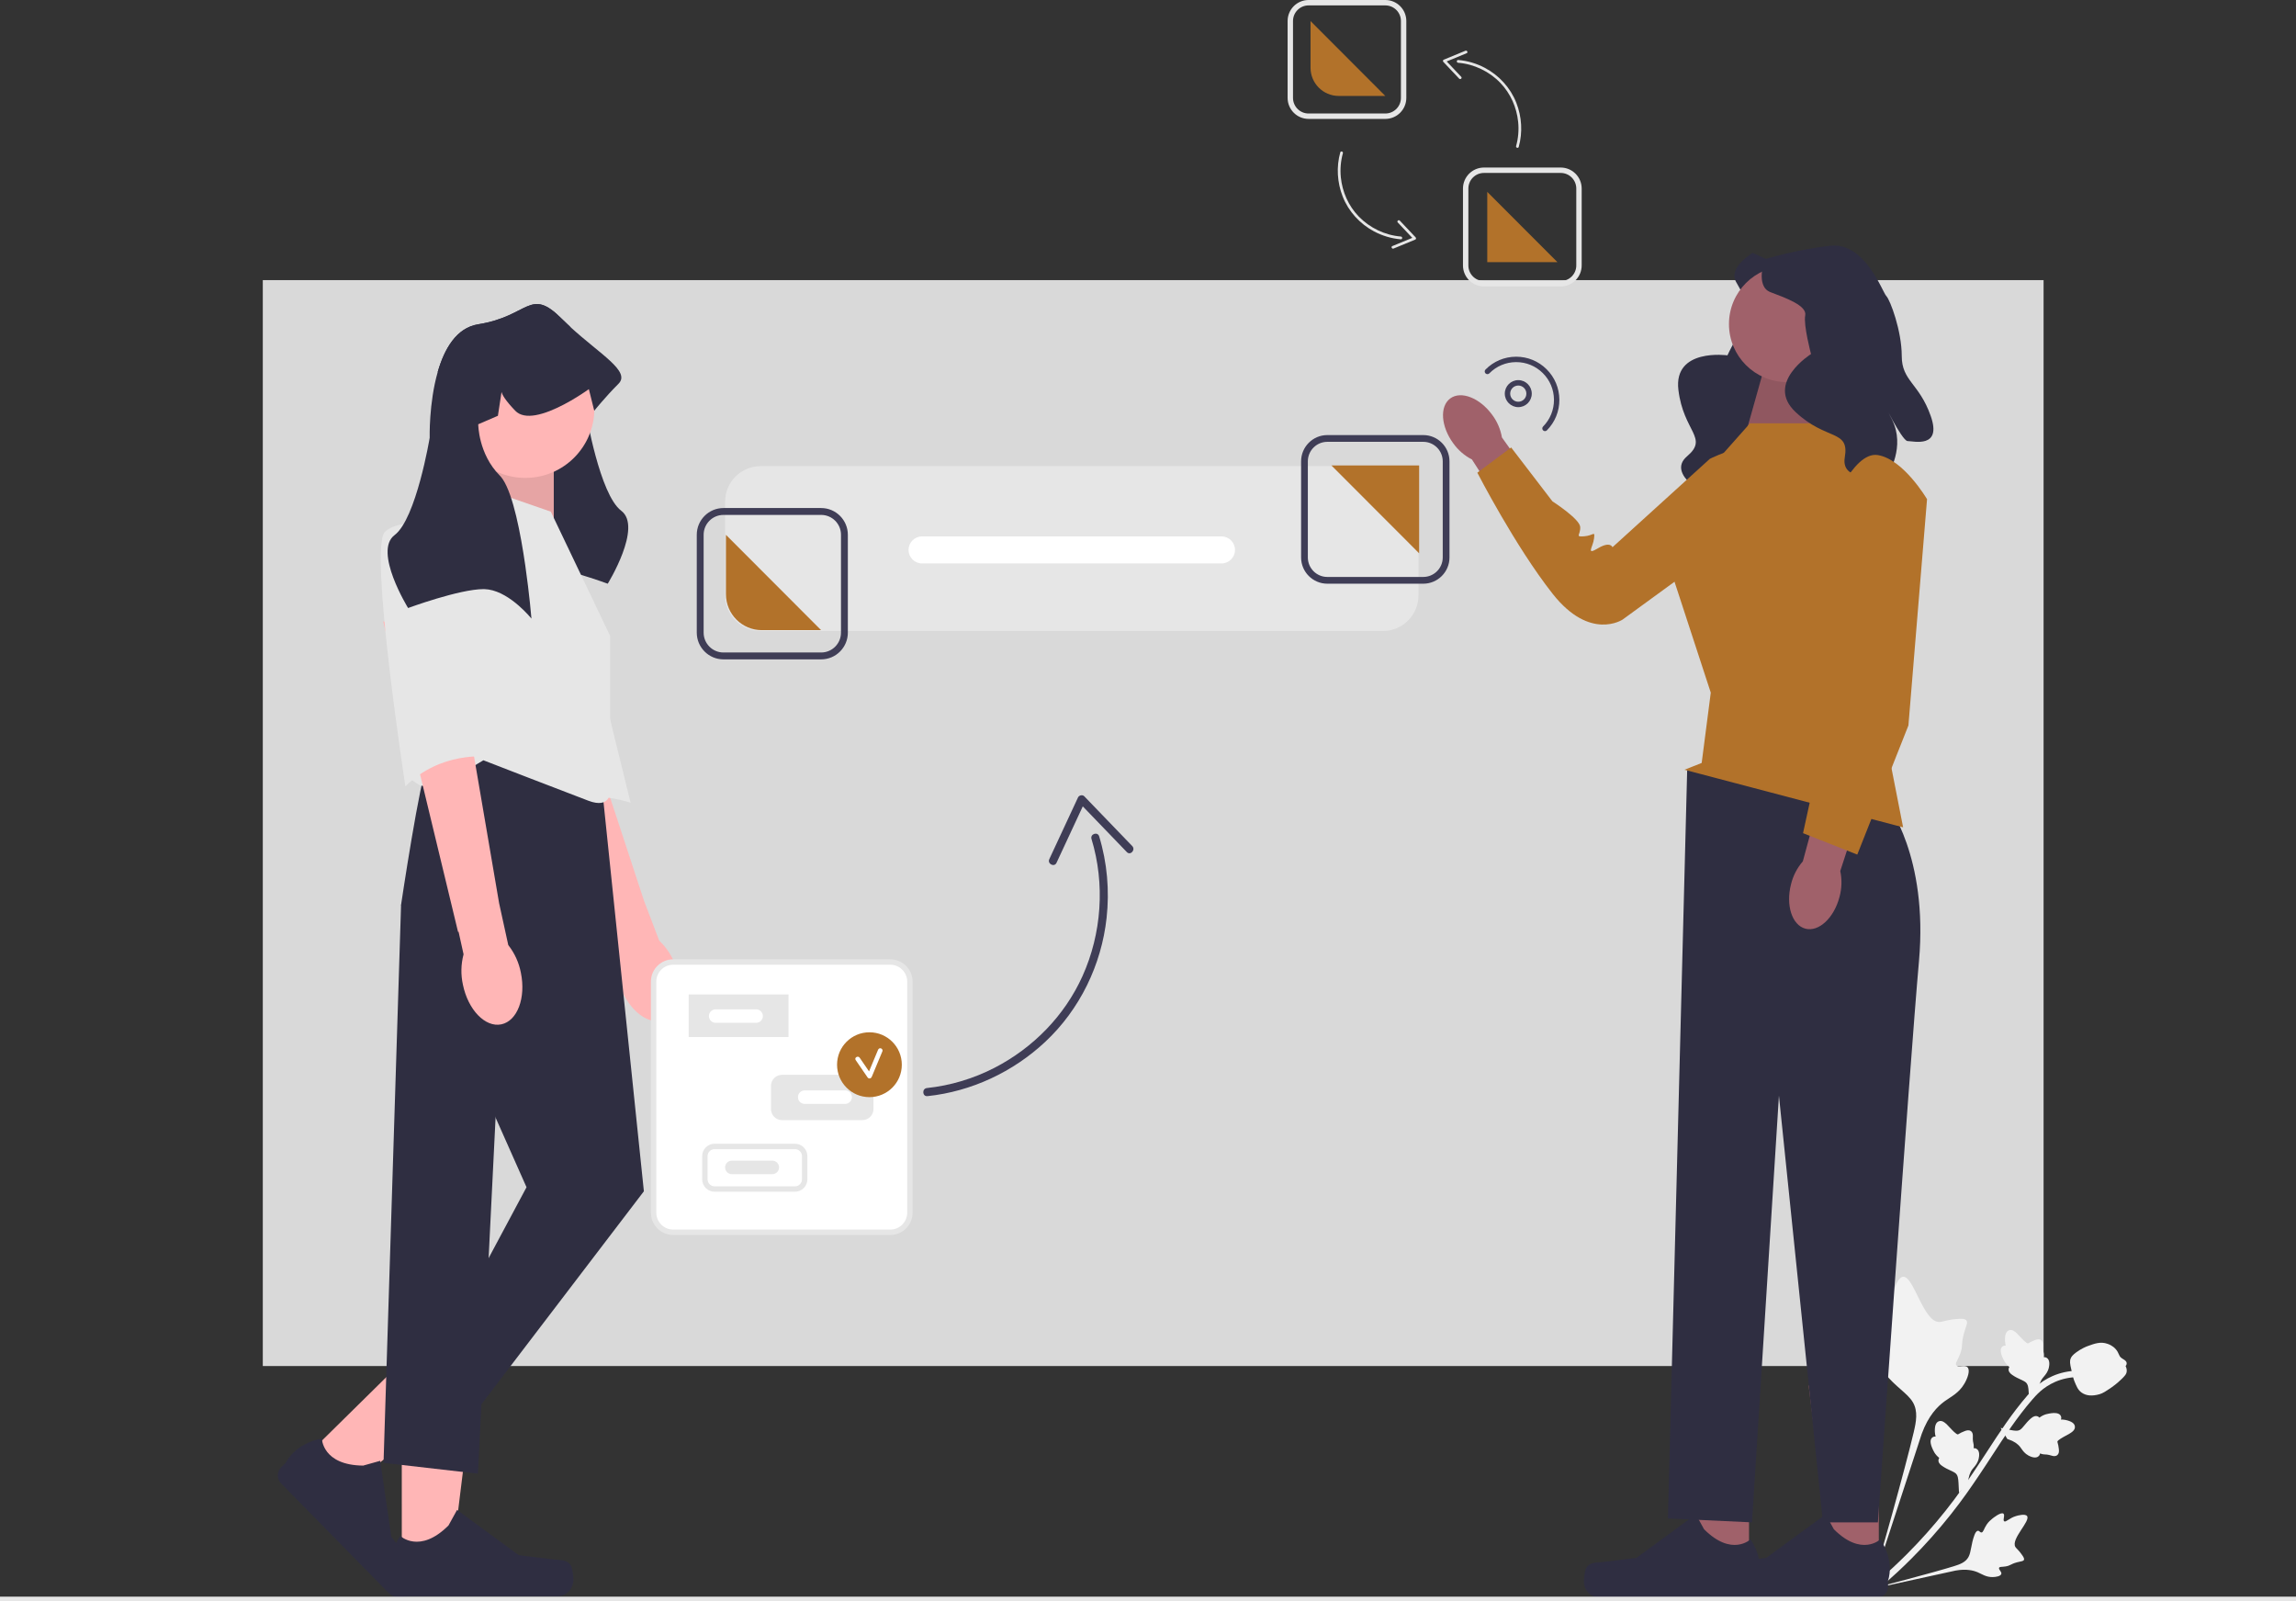 <svg width="664" height="463" viewBox="0 0 664 463" fill="none" xmlns="http://www.w3.org/2000/svg">
<rect x="0" y="0" width="664" height="463" fill="#333333" stroke="none"/>
<g clip-path="url(#clip0_8_11)">
<rect x="76" y="81" width="515" height="314" fill="#D9D9D9"/>
<path d="M175.758 168.782C175.758 168.782 160.934 163.312 153.912 163.312C153.241 163.312 152.577 163.39 151.914 163.531C147.42 164.484 143.285 168.352 141.303 170.462C140.531 171.29 140.086 171.845 140.086 171.845C140.086 171.845 140.133 171.306 140.226 170.36C140.687 165.391 142.388 149.083 145.438 138.643C146.531 134.916 147.787 131.939 149.23 130.493C152.593 127.118 154.146 123.07 154.863 120.054C155.472 117.467 155.472 115.647 155.472 115.647L149.784 113.193L148.731 106.301C148.544 107.114 147.678 108.7 144.767 111.74C144.518 111.998 144.245 112.216 143.956 112.404C139.758 115.045 131.199 110.45 126.588 107.559C128.507 100.878 131.987 94.768 138.307 93.768C153.131 91.424 153.131 82.828 162.494 92.205C163.267 92.978 164.047 93.721 164.827 94.44C167.823 100.175 168.915 107.864 169.305 113.209C169.586 116.952 169.516 119.554 169.516 119.554C169.516 119.554 173.417 142.996 179.659 147.684C185.901 152.372 175.758 168.782 175.758 168.782Z" fill="#2F2E41"/>
<path d="M146.89 131.275L136.347 146.761L160.153 153.154V131.275H146.89Z" fill="#FFB6B6"/>
<path opacity="0.1" d="M146.89 131.275L136.347 146.761L160.153 153.154V131.275H146.89Z" fill="black"/>
<path d="M543.207 378.933C544.339 378.483 545.781 381.017 546.753 380.566C547.722 380.117 546.628 377.444 547.514 373.957C547.674 373.329 548.681 369.366 550.337 369.184C553.478 368.84 556.189 382.381 560.881 382.265C561.911 382.24 563.146 381.554 566.348 381.367C567.621 381.292 568.313 381.349 568.673 381.805C569.184 382.453 568.58 383.34 567.973 385.532C567.062 388.819 567.78 389.133 566.834 391.587C566.132 393.408 565.368 394.192 565.756 394.76C566.306 395.564 568.192 394.515 569.012 395.374C569.849 396.25 569.012 398.522 568.136 400.032C566.494 402.864 564.244 403.831 562.347 405.21C560.285 406.709 557.676 409.395 555.77 414.581L540.514 461.223C543.442 451.496 551.028 424.49 553.444 414.142C554.142 411.155 554.759 408.056 553.16 405.407C551.621 402.857 548.213 401.033 545.084 397.132C544.718 396.677 543.717 395.395 544.126 394.54C544.465 393.833 545.459 394.061 545.784 393.406C546.221 392.527 544.787 391.403 543.694 389.153C542.923 387.567 542.714 386.228 542.534 385.076C542.48 384.729 541.701 379.532 543.207 378.933Z" fill="#F2F2F2"/>
<path d="M579.388 437.683C579.935 438.11 579.109 439.55 579.611 439.897C580.111 440.244 581.105 438.935 583.069 438.364C583.423 438.261 585.656 437.613 586.223 438.375C587.298 439.819 581.444 445.059 582.855 447.332C583.164 447.831 583.856 448.24 584.872 449.76C585.276 450.364 585.448 450.721 585.328 451.029C585.158 451.467 584.549 451.426 583.3 451.76C581.426 452.261 581.479 452.705 580.004 452.948C578.909 453.128 578.304 452.979 578.138 453.333C577.903 453.836 578.961 454.46 578.777 455.111C578.589 455.775 577.233 456.019 576.241 456.024C574.379 456.035 573.256 455.208 572.033 454.673C570.704 454.092 568.634 453.584 565.543 454.144L538.283 460.103C543.895 458.735 559.319 454.672 565.087 452.874C566.752 452.355 568.449 451.764 569.286 450.214C570.091 448.722 570.002 446.52 571.011 443.857C571.129 443.545 571.468 442.684 572.005 442.638C572.449 442.6 572.624 443.155 573.039 443.126C573.596 443.087 573.733 442.057 574.52 440.871C575.075 440.035 575.671 439.545 576.183 439.125C576.338 438.998 578.66 437.115 579.388 437.683Z" fill="#F2F2F2"/>
<path d="M566.542 431.677L569.152 428.976L569.174 428.635C569.274 427.058 569.698 425.771 570.434 424.807C570.551 424.654 570.676 424.507 570.803 424.356C571.307 423.762 571.934 423.023 572.224 421.821C572.384 421.15 572.645 419.51 571.59 418.922C571.308 418.761 571.026 418.729 570.774 418.753C570.779 418.703 570.783 418.651 570.788 418.596C570.841 417.919 570.756 417.546 570.675 417.187C570.612 416.911 570.548 416.626 570.537 416.061C570.532 415.814 570.54 415.606 570.547 415.431C570.565 414.901 570.56 414.247 569.991 413.819C569.368 413.382 568.669 413.637 568.206 413.805C567.379 414.105 566.884 414.398 566.555 414.593C566.435 414.664 566.3 414.744 566.249 414.761C565.835 414.897 564.465 413.411 563.946 412.855C562.785 411.601 561.78 410.516 560.655 410.991C559.85 411.33 559.489 412.322 559.555 414.021C559.576 414.549 559.674 415.015 559.78 415.402C559.473 415.365 559.136 415.412 558.826 415.656C558.094 416.233 558.156 417.427 559.006 419.206C559.216 419.649 559.501 420.243 560.066 420.86C560.332 421.15 560.599 421.377 560.83 421.567C560.729 421.708 560.647 421.881 560.612 422.098C560.51 422.737 560.854 423.344 561.66 423.886C562.538 424.494 563.357 424.87 564.079 425.203C564.709 425.494 565.25 425.747 565.594 426.051C566.223 426.624 566.325 427.563 566.394 428.73L566.542 431.677Z" fill="#F2F2F2"/>
<path d="M578.58 412.89L580.526 416.104L580.85 416.211C582.347 416.708 583.483 417.446 584.228 418.404C584.346 418.556 584.456 418.714 584.569 418.875C585.015 419.514 585.57 420.309 586.658 420.895C587.265 421.22 588.783 421.889 589.618 421.016C589.845 420.784 589.948 420.518 589.988 420.268C590.036 420.286 590.085 420.303 590.137 420.322C590.777 420.544 591.159 420.557 591.527 420.57C591.809 420.579 592.101 420.589 592.648 420.721C592.889 420.78 593.088 420.84 593.255 420.891C593.762 421.043 594.395 421.204 594.953 420.761C595.533 420.268 595.464 419.526 595.419 419.035C595.339 418.159 595.182 417.604 595.077 417.236C595.039 417.102 594.996 416.951 594.992 416.897C594.966 416.461 596.748 415.511 597.417 415.15C598.923 414.343 600.226 413.644 600.053 412.434C599.929 411.568 599.063 410.967 597.405 410.6C596.889 410.486 596.415 410.463 596.014 410.468C596.127 410.179 596.167 409.841 596.01 409.48C595.638 408.624 594.47 408.381 592.536 408.753C592.055 408.844 591.409 408.97 590.67 409.36C590.322 409.545 590.035 409.746 589.793 409.921C589.683 409.788 589.536 409.664 589.335 409.576C588.744 409.315 588.07 409.494 587.343 410.137C586.532 410.833 585.961 411.532 585.457 412.146C585.016 412.683 584.635 413.143 584.254 413.399C583.54 413.863 582.608 413.724 581.463 413.495L578.58 412.89Z" fill="#F2F2F2"/>
<path d="M586.829 405.368L589.439 402.668L589.461 402.327C589.561 400.75 589.985 399.463 590.721 398.499C590.838 398.345 590.963 398.198 591.09 398.048C591.594 397.454 592.221 396.715 592.511 395.513C592.671 394.841 592.932 393.202 591.877 392.614C591.595 392.453 591.313 392.421 591.061 392.445C591.066 392.394 591.07 392.343 591.075 392.288C591.128 391.61 591.043 391.237 590.962 390.878C590.9 390.602 590.835 390.317 590.824 389.753C590.819 389.506 590.827 389.298 590.834 389.122C590.852 388.592 590.847 387.939 590.278 387.51C589.655 387.074 588.956 387.328 588.493 387.496C587.667 387.796 587.171 388.09 586.842 388.284C586.722 388.356 586.587 388.435 586.536 388.453C586.122 388.588 584.752 387.103 584.233 386.547C583.072 385.293 582.067 384.208 580.942 384.682C580.137 385.021 579.776 386.013 579.842 387.712C579.863 388.241 579.961 388.706 580.067 389.094C579.76 389.057 579.423 389.104 579.114 389.348C578.381 389.925 578.443 391.119 579.293 392.897C579.503 393.34 579.788 393.934 580.353 394.551C580.619 394.842 580.886 395.068 581.117 395.258C581.016 395.399 580.934 395.573 580.9 395.79C580.797 396.428 581.141 397.036 581.947 397.578C582.825 398.186 583.644 398.562 584.366 398.895C584.996 399.186 585.537 399.438 585.881 399.743C586.51 400.316 586.613 401.254 586.681 402.422L586.829 405.368Z" fill="#F2F2F2"/>
<path d="M539.563 460.411L540.481 460.501L541.138 461.141C541.201 461.083 541.359 460.959 541.604 460.764C542.946 459.692 547.032 456.431 552.738 450.731C556.721 446.753 560.55 442.457 564.123 437.963C567.701 433.462 570.144 429.848 572.108 426.944C573.589 424.754 574.965 422.642 576.304 420.584C579.884 415.086 583.266 409.893 587.732 404.702C588.728 403.542 590.804 401.13 594.336 399.588C596.385 398.694 598.621 398.222 600.982 398.188L600.955 396.34C598.349 396.379 595.873 396.903 593.598 397.896C589.681 399.606 587.42 402.234 586.333 403.497C581.789 408.78 578.375 414.023 574.761 419.574C573.425 421.625 572.056 423.728 570.581 425.909C568.635 428.786 566.213 432.368 562.681 436.811C559.152 441.253 555.368 445.495 551.436 449.424C545.803 455.051 541.777 458.263 540.455 459.319C539.749 459.883 539.601 460.001 539.563 460.411Z" fill="#F2F2F2"/>
<path d="M601.868 402.581C601.927 402.627 601.989 402.672 602.054 402.716C603.348 403.61 605.074 403.755 607.182 403.148C608.172 402.861 608.999 402.299 610.647 401.18C610.902 401.007 612.177 400.121 613.647 398.681C614.608 397.74 614.93 397.285 615.021 396.733C615.124 396.12 614.983 395.528 614.718 394.998C614.845 394.872 614.941 394.716 614.994 394.522C615.215 393.721 614.492 393.289 614.105 393.051C613.906 392.934 613.657 392.789 613.423 392.588C613.054 392.273 612.936 391.999 612.756 391.586C612.584 391.191 612.37 390.7 611.906 390.161C610.995 389.094 609.848 388.699 609.47 388.568C607.485 387.874 605.759 388.501 603.761 389.228C603.361 389.374 601.944 389.936 600.439 391.046C599.352 391.847 599.042 392.335 598.868 392.744C598.509 393.58 598.625 394.308 599.022 396.023C599.434 397.816 599.642 398.715 599.91 399.371C600.535 400.896 600.927 401.853 601.868 402.581Z" fill="#F2F2F2"/>
<path d="M543.349 453.73L529.603 453.728L523.063 400.627L543.352 400.629L543.349 453.73Z" fill="#A0616A"/>
<path d="M496.253 453.417C495.825 454.139 495.599 456.469 495.599 457.309C495.599 459.889 497.688 461.981 500.264 461.981H542.835C544.592 461.981 546.018 460.554 546.018 458.794V457.019C546.018 457.019 548.123 451.684 543.788 445.109C543.788 445.109 538.399 450.257 530.347 442.193L527.972 437.885L510.784 450.474L501.257 451.649C499.173 451.906 497.325 451.609 496.253 453.417Z" fill="#2F2E41"/>
<path d="M505.813 453.73L492.066 453.728L485.527 400.627L505.815 400.629L505.813 453.73Z" fill="#A0616A"/>
<path d="M458.716 453.417C458.288 454.139 458.062 456.469 458.062 457.309C458.062 459.889 460.151 461.981 462.728 461.981H505.298C507.056 461.981 508.481 460.554 508.481 458.794V457.019C508.481 457.019 510.587 451.684 506.251 445.109C506.251 445.109 500.863 450.257 492.811 442.193L490.436 437.885L473.248 450.474L463.721 451.649C461.637 451.906 459.788 451.609 458.716 453.417Z" fill="#2F2E41"/>
<path d="M506.868 73.132C506.868 73.132 499.708 77.337 502.056 81.495C504.404 85.654 507.678 91.318 505.457 93.102C503.236 94.886 499.57 102.751 499.57 102.751C499.57 102.751 483.921 100.562 485.39 112.737C486.859 124.911 494.211 126.571 487.91 131.926C481.608 137.282 494.459 143.688 494.459 143.688C494.459 143.688 503.33 140.919 505.354 132.405C507.378 123.891 503.549 138.915 504.833 139.992C506.117 141.07 511.102 148.17 514.63 138.73C518.157 129.289 514.664 125.628 519.325 120.057C523.987 114.485 527.156 105.473 527.017 103.897C526.878 102.322 532.348 87.947 523.928 82.34C515.508 76.734 506.868 73.132 506.868 73.132Z" fill="#2F2E41"/>
<path d="M510.156 106.562L505.089 124.601H532.901L523.743 102.375L510.156 106.562Z" fill="#A0616A"/>
<path opacity="0.1" d="M510.156 106.562L505.089 124.601H532.901L523.743 102.375L510.156 106.562Z" fill="black"/>
<path d="M545.786 232.465C545.786 232.465 557.667 247.609 554.967 277.895C552.267 308.181 543.086 440.201 543.086 440.201H527.19L514.465 316.834L506.678 440.201L482.366 439.073L487.931 222.582L545.786 232.465Z" fill="#2F2E41"/>
<path d="M420.278 128.185C416.696 123.302 416.309 117.492 419.412 115.21C422.516 112.927 427.934 115.036 431.517 119.922C432.974 121.853 433.949 124.107 434.359 126.493L449.275 147.376L439.341 154.177L425.691 132.869C423.539 131.763 421.683 130.157 420.278 128.185Z" fill="#A0616A"/>
<path d="M511.552 148.34L469.265 179.146C469.265 179.146 459.882 185.469 449.029 171.709C438.177 157.949 427.245 136.682 427.245 136.682L437.026 129.391L448.948 144.951C448.948 144.951 456.819 150.008 456.99 152.343C457.161 154.678 455.329 155.282 458.127 155.077C460.925 154.872 461.279 153.293 460.989 155.734C460.698 158.175 458.537 160.681 462.131 158.539C465.726 156.398 466.329 158.232 466.329 158.232L494.466 132.69C494.466 132.69 511.174 123.951 513.393 135.058C515.612 146.164 511.552 148.34 511.552 148.34Z" fill="#B2722A"/>
<path d="M506.095 122.407H530.864L553.617 158.102L544.166 207.587L550.377 239.226L487.151 222.582L492.125 220.609L494.755 200.286L483.414 165.605L493.135 137.009L506.095 122.407Z" fill="#B2722A"/>
<path d="M533.513 93.708C533.513 102.972 526.014 110.482 516.764 110.482C507.514 110.482 500.015 102.972 500.015 93.708C500.015 84.444 507.514 76.934 516.764 76.934C526.014 76.934 533.513 84.444 533.513 93.708Z" fill="#A0616A"/>
<path d="M510.343 74.977C510.343 74.977 507.552 82.805 512.018 84.482C516.485 86.159 522.626 88.396 522.068 91.192C521.51 93.987 523.743 102.375 523.743 102.375C523.743 102.375 510.343 110.762 519.276 119.149C528.209 127.536 534.909 124.08 533.513 132.238C532.117 140.396 546.075 137.041 546.075 137.041C546.075 137.041 551.1 129.213 547.192 121.385C543.283 113.557 549.983 127.536 551.658 127.536C553.333 127.536 561.707 129.773 558.358 120.267C555.008 110.762 549.983 110.203 549.983 102.934C549.983 95.665 546.633 86.719 545.517 85.6C544.4 84.482 539.375 69.944 529.326 71.063C519.276 72.181 510.343 74.977 510.343 74.977Z" fill="#2F2E41"/>
<path d="M531.995 259.307C530.424 265.405 526.008 269.537 522.133 268.534C518.258 267.532 516.391 261.777 517.963 255.676C518.558 253.231 519.729 250.963 521.378 249.064L528.362 223.308L540.36 226.848L532.202 251.863C532.728 254.325 532.656 256.877 531.995 259.307Z" fill="#A0616A"/>
<path d="M528.813 148.781C528.813 148.781 535.609 130.388 543.057 131.585C550.506 132.783 557.297 144.344 557.297 144.344L551.912 209.773L537.122 247.111L521.434 240.917L529.583 203.602L528.813 148.781Z" fill="#B2722A"/>
<path d="M116.197 453.078L130.484 453.076L137.28 397.888L116.194 397.89L116.197 453.078Z" fill="#FFB6B6"/>
<path d="M165.144 452.753C165.589 453.503 165.824 455.925 165.824 456.798C165.824 459.48 163.653 461.654 160.975 461.654H116.732C114.905 461.654 113.424 460.171 113.424 458.341V456.496C113.424 456.496 111.235 450.952 115.741 444.118C115.741 444.118 121.342 449.469 129.71 441.088L132.178 436.61L150.041 449.694L159.943 450.915C162.109 451.182 164.03 450.874 165.144 452.753Z" fill="#2F2E41"/>
<path d="M87.02 422.548L97.04 432.747L141.089 398.895L126.3 383.843L87.02 422.548Z" fill="#FFB6B6"/>
<path d="M121.578 457.265C121.356 458.109 119.797 459.975 119.176 460.587C117.267 462.468 114.197 462.443 112.318 460.531L81.29 428.944C80.009 427.64 80.026 425.542 81.329 424.259L82.642 422.965C82.642 422.965 85.053 417.515 93.078 415.939C93.078 415.939 93.197 423.69 105.031 423.787L109.949 422.409L113.163 444.338L119.238 452.263C120.568 453.997 122.134 455.152 121.578 457.265Z" fill="#2F2E41"/>
<path d="M175.709 270.364L141.06 184.813L160.436 181.911L186.237 260.422L190.638 271.98C192.798 274.019 194.439 276.547 195.424 279.351C197.985 286.337 196.463 293.32 192.025 294.952C187.588 296.583 181.916 292.245 179.357 285.261C178.296 282.484 177.914 279.492 178.244 276.537L175.857 270.305L175.709 270.364Z" fill="#FFB6B6"/>
<path d="M164.709 160.334L182.375 232.127C182.375 232.127 163.242 225.511 154.711 237.06C154.711 237.06 135.271 163.952 139.209 158.622C143.146 153.292 162.653 151.845 164.586 159.51" fill="#E6E6E6"/>
<path d="M173.725 224.133L186.209 344.468L133.153 414.012L119.889 403.854L152.269 343.296L115.988 261.64C115.988 261.64 121.45 224.914 123.79 220.226C126.131 215.537 173.725 224.133 173.725 224.133Z" fill="#2F2E41"/>
<path d="M123.01 254.607L115.988 261.64L110.917 422.998L138.225 426.124L144.661 296.067L123.01 254.607Z" fill="#2F2E41"/>
<path d="M139.005 140.914L159.291 147.947L176.456 183.891V229.027C176.456 229.027 176.456 233.9 170.214 231.556C163.972 229.212 139.785 219.835 139.785 219.835C139.785 219.835 124.961 229.212 121.06 226.868C117.158 224.523 117.158 223.034 117.158 219.872C117.158 216.709 112.867 188.188 112.867 188.188L126.911 152.244L139.005 140.914Z" fill="#E6E6E6"/>
<path d="M132.466 269.464L110.831 179.721H130.422L144.347 261.19L146.992 273.273C148.828 275.609 150.077 278.352 150.637 281.272C152.138 288.56 149.602 295.241 144.972 296.197C140.343 297.154 135.373 292.023 133.874 284.737C133.235 281.833 133.299 278.818 134.062 275.944L132.621 269.427L132.466 269.464Z" fill="#FFB6B6"/>
<path d="M136.274 159.277L140.648 218.791C140.648 218.791 127.384 217.228 117.241 227.387C117.241 227.387 106.625 158.495 111.307 153.807C115.988 149.119 135.494 150.577 136.274 158.443" fill="#E6E6E6"/>
<path d="M399.954 182.456H219.96C214.301 182.456 209.698 177.846 209.698 172.178V145.069C209.698 139.402 214.301 134.791 219.96 134.791H410.216V172.178C410.216 177.846 405.613 182.456 399.954 182.456Z" fill="#E6E6E6"/>
<path d="M446.808 124.666C446.61 124.666 446.412 124.591 446.26 124.441C445.953 124.137 445.95 123.642 446.253 123.336C448.304 121.257 449.423 118.503 449.406 115.581C449.388 112.659 448.236 109.919 446.16 107.865C444.101 105.827 441.377 104.707 438.485 104.707C438.462 104.707 438.44 104.707 438.417 104.708C435.499 104.725 432.763 105.879 430.713 107.958C430.41 108.266 429.916 108.268 429.61 107.965C429.303 107.662 429.3 107.167 429.603 106.86C431.946 104.484 435.073 103.165 438.408 103.145C438.434 103.144 438.46 103.144 438.485 103.144C441.791 103.144 444.903 104.425 447.257 106.753C449.629 109.101 450.946 112.232 450.966 115.572C450.987 118.911 449.707 122.059 447.363 124.434C447.21 124.589 447.009 124.666 446.808 124.666Z" fill="#3F3D56"/>
<path d="M353.26 162.921H266.654C264.503 162.921 262.753 161.169 262.753 159.014C262.753 156.86 264.503 155.107 266.654 155.107H353.26C355.411 155.107 357.161 156.86 357.161 159.014C357.161 161.169 355.411 162.921 353.26 162.921Z" fill="white"/>
<path d="M439.085 117.729C436.934 117.729 435.184 115.976 435.184 113.822C435.184 111.668 436.934 109.915 439.085 109.915C441.236 109.915 442.986 111.668 442.986 113.822C442.986 115.976 441.236 117.729 439.085 117.729ZM439.085 111.478C437.794 111.478 436.744 112.53 436.744 113.822C436.744 115.115 437.794 116.166 439.085 116.166C440.375 116.166 441.425 115.115 441.425 113.822C441.425 112.53 440.375 111.478 439.085 111.478Z" fill="#3F3D56"/>
<path d="M257.485 278.177H194.68C191.555 278.177 189.022 280.714 189.022 283.844V350.65C189.022 353.78 191.555 356.317 194.68 356.317H257.485C260.61 356.317 263.143 353.78 263.143 350.65V283.844C263.143 280.714 260.61 278.177 257.485 278.177Z" fill="white"/>
<path d="M257.485 357.099H194.68C191.13 357.099 188.242 354.206 188.242 350.65V283.844C188.242 280.289 191.13 277.396 194.68 277.396H257.485C261.035 277.396 263.924 280.289 263.924 283.844V350.65C263.924 354.206 261.035 357.099 257.485 357.099ZM194.68 278.959C191.99 278.959 189.802 281.15 189.802 283.844V350.65C189.802 353.344 191.99 355.536 194.68 355.536H257.485C260.175 355.536 262.363 353.344 262.363 350.65V283.844C262.363 281.15 260.175 278.959 257.485 278.959H194.68Z" fill="#E6E6E6"/>
<path d="M228.033 287.554H199.165V299.868H228.033V287.554Z" fill="#E6E6E6"/>
<path d="M249.411 323.889H226.161C224.397 323.889 222.962 322.452 222.962 320.685V313.997C222.962 312.231 224.397 310.794 226.161 310.794H249.411C251.175 310.794 252.61 312.231 252.61 313.997V320.685C252.61 322.452 251.175 323.889 249.411 323.889Z" fill="#E6E6E6"/>
<path d="M229.906 344.596H206.655C204.676 344.596 203.066 342.984 203.066 341.001V334.314C203.066 332.332 204.676 330.719 206.655 330.719H229.906C231.885 330.719 233.495 332.332 233.495 334.314V341.001C233.495 342.984 231.885 344.596 229.906 344.596ZM206.655 332.282C205.537 332.282 204.626 333.193 204.626 334.314V341.001C204.626 342.121 205.537 343.033 206.655 343.033H229.906C231.024 343.033 231.934 342.121 231.934 341.001V334.314C231.934 333.193 231.024 332.282 229.906 332.282H206.655Z" fill="#E6E6E6"/>
<path d="M218.67 295.759H206.967C205.892 295.759 205.016 294.883 205.016 293.805C205.016 292.728 205.892 291.852 206.967 291.852H218.67C219.746 291.852 220.621 292.728 220.621 293.805C220.621 294.883 219.746 295.759 218.67 295.759Z" fill="white"/>
<path d="M244.418 319.201H232.715C231.639 319.201 230.764 318.325 230.764 317.247C230.764 316.17 231.639 315.294 232.715 315.294H244.418C245.493 315.294 246.369 316.17 246.369 317.247C246.369 318.325 245.493 319.201 244.418 319.201Z" fill="white"/>
<path d="M223.352 339.517H211.648C210.573 339.517 209.698 338.641 209.698 337.564C209.698 336.486 210.573 335.61 211.648 335.61H223.352C224.427 335.61 225.302 336.486 225.302 337.564C225.302 338.641 224.427 339.517 223.352 339.517Z" fill="#E6E6E6"/>
<path d="M268.224 316.955C280.937 315.616 292.994 309.961 302.315 301.225C312.29 291.877 318.532 279.013 320.024 265.434C320.895 257.508 320.202 249.468 317.877 241.837C317.437 240.394 315.221 241.149 315.661 242.594C319.62 255.587 318.618 269.951 313.024 282.318C307.861 293.733 298.775 302.985 287.685 308.724C281.584 311.88 274.891 313.897 268.063 314.616C266.57 314.774 266.72 317.114 268.224 316.955Z" fill="#3F3D56"/>
<path d="M305.544 249.489L313.841 231.66L312.017 232.003L325.88 246.389C326.928 247.477 328.48 245.72 327.44 244.641L313.577 230.255C313.058 229.717 312.055 229.949 311.753 230.599L303.456 248.428C302.82 249.795 304.907 250.858 305.544 249.489Z" fill="#3F3D56"/>
<path d="M251.44 317.247C256.611 317.247 260.803 313.049 260.803 307.871C260.803 302.692 256.611 298.494 251.44 298.494C246.269 298.494 242.077 302.692 242.077 307.871C242.077 313.049 246.269 317.247 251.44 317.247Z" fill="#B2722A"/>
<path d="M254.74 303.126C254.354 303.02 254.057 303.259 253.917 303.594C253.054 305.663 252.191 307.733 251.328 309.802C250.426 308.486 249.524 307.17 248.622 305.855C248.138 305.148 246.978 305.818 247.467 306.531C248.608 308.196 249.75 309.861 250.892 311.526C251.241 312.036 251.891 311.9 252.114 311.366C253.145 308.894 254.176 306.422 255.207 303.95C255.346 303.616 255.056 303.213 254.74 303.126Z" fill="white"/>
<path d="M664 461.685H0V463H664V461.685Z" fill="#E6E6E6"/>
<path d="M237.481 190.661H209.223C204.967 190.661 201.505 187.194 201.505 182.932V154.631C201.505 150.37 204.967 146.903 209.223 146.903H237.481C241.736 146.903 245.198 150.37 245.198 154.631V182.932C245.198 187.194 241.736 190.661 237.481 190.661ZM209.223 148.892C206.062 148.892 203.491 151.466 203.491 154.631V182.932C203.491 186.097 206.062 188.672 209.223 188.672H237.481C240.641 188.672 243.212 186.097 243.212 182.932V154.631C243.212 151.466 240.641 148.892 237.481 148.892H209.223Z" fill="#3F3D56"/>
<path d="M237.46 182.208H220.302C214.592 182.208 209.946 177.555 209.946 171.836V154.653L237.46 182.208Z" fill="#B2722A"/>
<path d="M400.642 34.382H378.439C375.095 34.382 372.375 31.657 372.375 28.309V6.073C372.375 2.724 375.095 0 378.439 0H400.642C403.985 0 406.705 2.724 406.705 6.073V28.309C406.705 31.657 403.985 34.382 400.642 34.382ZM378.439 1.563C375.956 1.563 373.936 3.586 373.936 6.073V28.309C373.936 30.796 375.956 32.819 378.439 32.819H400.642C403.125 32.819 405.145 30.796 405.145 28.309V6.073C405.145 3.586 403.125 1.563 400.642 1.563H378.439Z" fill="#E6E6E6"/>
<path d="M400.625 27.74H387.144C382.658 27.74 379.007 24.084 379.007 19.59V6.089L400.625 27.74Z" fill="#B2722A"/>
<path d="M451.356 82.828H429.154C425.81 82.828 423.09 80.104 423.09 76.755V54.519C423.09 51.171 425.81 48.447 429.154 48.447H451.356C454.7 48.447 457.42 51.171 457.42 54.519V76.755C457.42 80.104 454.7 82.828 451.356 82.828ZM429.154 50.009C426.67 50.009 424.65 52.032 424.65 54.519V76.755C424.65 79.242 426.67 81.265 429.154 81.265H451.356C453.84 81.265 455.86 79.242 455.86 76.755V54.519C455.86 52.032 453.84 50.009 451.356 50.009H429.154Z" fill="#E6E6E6"/>
<path d="M430.112 55.479V75.796H450.398L430.112 55.479Z" fill="#B2722A"/>
<path d="M376.276 161.191V133.396C376.276 129.21 379.677 125.805 383.856 125.805H411.609C415.789 125.805 419.189 129.21 419.189 133.396V161.191C419.189 165.377 415.789 168.782 411.609 168.782H383.856C379.677 168.782 376.276 165.377 376.276 161.191ZM383.856 127.758C380.752 127.758 378.227 130.287 378.227 133.396V161.191C378.227 164.3 380.752 166.828 383.856 166.828H411.609C414.713 166.828 417.238 164.3 417.238 161.191V133.396C417.238 130.287 414.713 127.758 411.609 127.758H383.856Z" fill="#3F3D56"/>
<path d="M385.054 134.596L410.411 134.596V159.991L385.054 134.596Z" fill="#B2722A"/>
<path d="M151.933 138.189C162.957 138.189 171.895 129.238 171.895 118.197C171.895 107.156 162.957 98.205 151.933 98.205C140.908 98.205 131.971 107.156 131.971 118.197C131.971 129.238 140.908 138.189 151.933 138.189Z" fill="#FFB6B6"/>
<path d="M178.879 110.958C174.978 114.865 171.857 118.772 171.857 118.772L170.296 112.521C170.296 112.521 169.937 112.787 169.305 113.209C166.832 114.897 160.192 119.14 154.863 120.054C152.492 120.46 150.385 120.202 149.012 118.772C146.102 115.733 145.235 114.146 145.048 113.334L143.995 120.226L138.307 122.679C138.307 122.679 138.307 131.259 144.549 137.526C144.853 137.831 145.15 138.206 145.438 138.643C148.419 143.144 150.557 154.162 151.914 163.531C153.116 171.861 153.693 178.877 153.693 178.877C153.693 178.877 147.787 171.47 141.303 170.462C140.944 170.407 140.585 170.368 140.226 170.36C140.109 170.345 139.985 170.345 139.867 170.345C132.845 170.345 118.021 175.814 118.021 175.814C118.021 175.814 107.878 159.405 114.12 154.717C120.362 150.028 124.263 126.586 124.263 126.586C124.263 126.586 124.005 116.553 126.588 107.559C128.507 100.878 131.987 94.768 138.307 93.768C153.131 91.424 153.131 82.828 162.494 92.205C163.267 92.978 164.047 93.721 164.827 94.44C173.55 102.472 182.46 107.372 178.879 110.958Z" fill="#2F2E41"/>
<path d="M439.215 42.477C440.383 38.283 440.107 33.758 438.516 29.712C436.814 25.384 433.534 21.797 429.434 19.625C427.041 18.357 424.416 17.57 421.716 17.351C421.205 17.31 421.166 18.106 421.677 18.148C426.274 18.52 430.684 20.636 433.888 23.955C436.845 27.019 438.629 31.054 439.052 35.284C439.285 37.611 439.084 39.983 438.456 42.234C438.319 42.727 439.077 42.973 439.215 42.477Z" fill="#E6E6E6"/>
<path d="M422.587 22.214L417.997 17.355L417.877 17.976L424.154 15.387C424.629 15.191 424.269 14.48 423.798 14.674L417.521 17.263C417.286 17.36 417.234 17.706 417.401 17.884L421.991 22.742C422.343 23.115 422.94 22.587 422.587 22.214Z" fill="#E6E6E6"/>
<path d="M387.603 44.067C386.435 48.26 386.711 52.785 388.302 56.831C390.004 61.159 393.284 64.746 397.384 66.918C399.777 68.186 402.402 68.973 405.102 69.192C405.613 69.233 405.652 68.437 405.141 68.396C400.543 68.023 396.134 65.907 392.93 62.588C389.973 59.524 388.189 55.489 387.766 51.259C387.533 48.932 387.734 46.561 388.362 44.309C388.499 43.816 387.741 43.571 387.603 44.067Z" fill="#E6E6E6"/>
<path d="M404.231 64.329L408.821 69.188L408.941 68.567L402.664 71.156C402.189 71.352 402.549 72.063 403.02 71.869L409.297 69.28C409.532 69.183 409.584 68.837 409.417 68.659L404.827 63.801C404.475 63.428 403.878 63.956 404.231 64.329Z" fill="#E6E6E6"/>
</g>
<defs>
<clipPath id="clip0_8_11">
<rect width="664" height="463" fill="white"/>
</clipPath>
</defs>
</svg>
